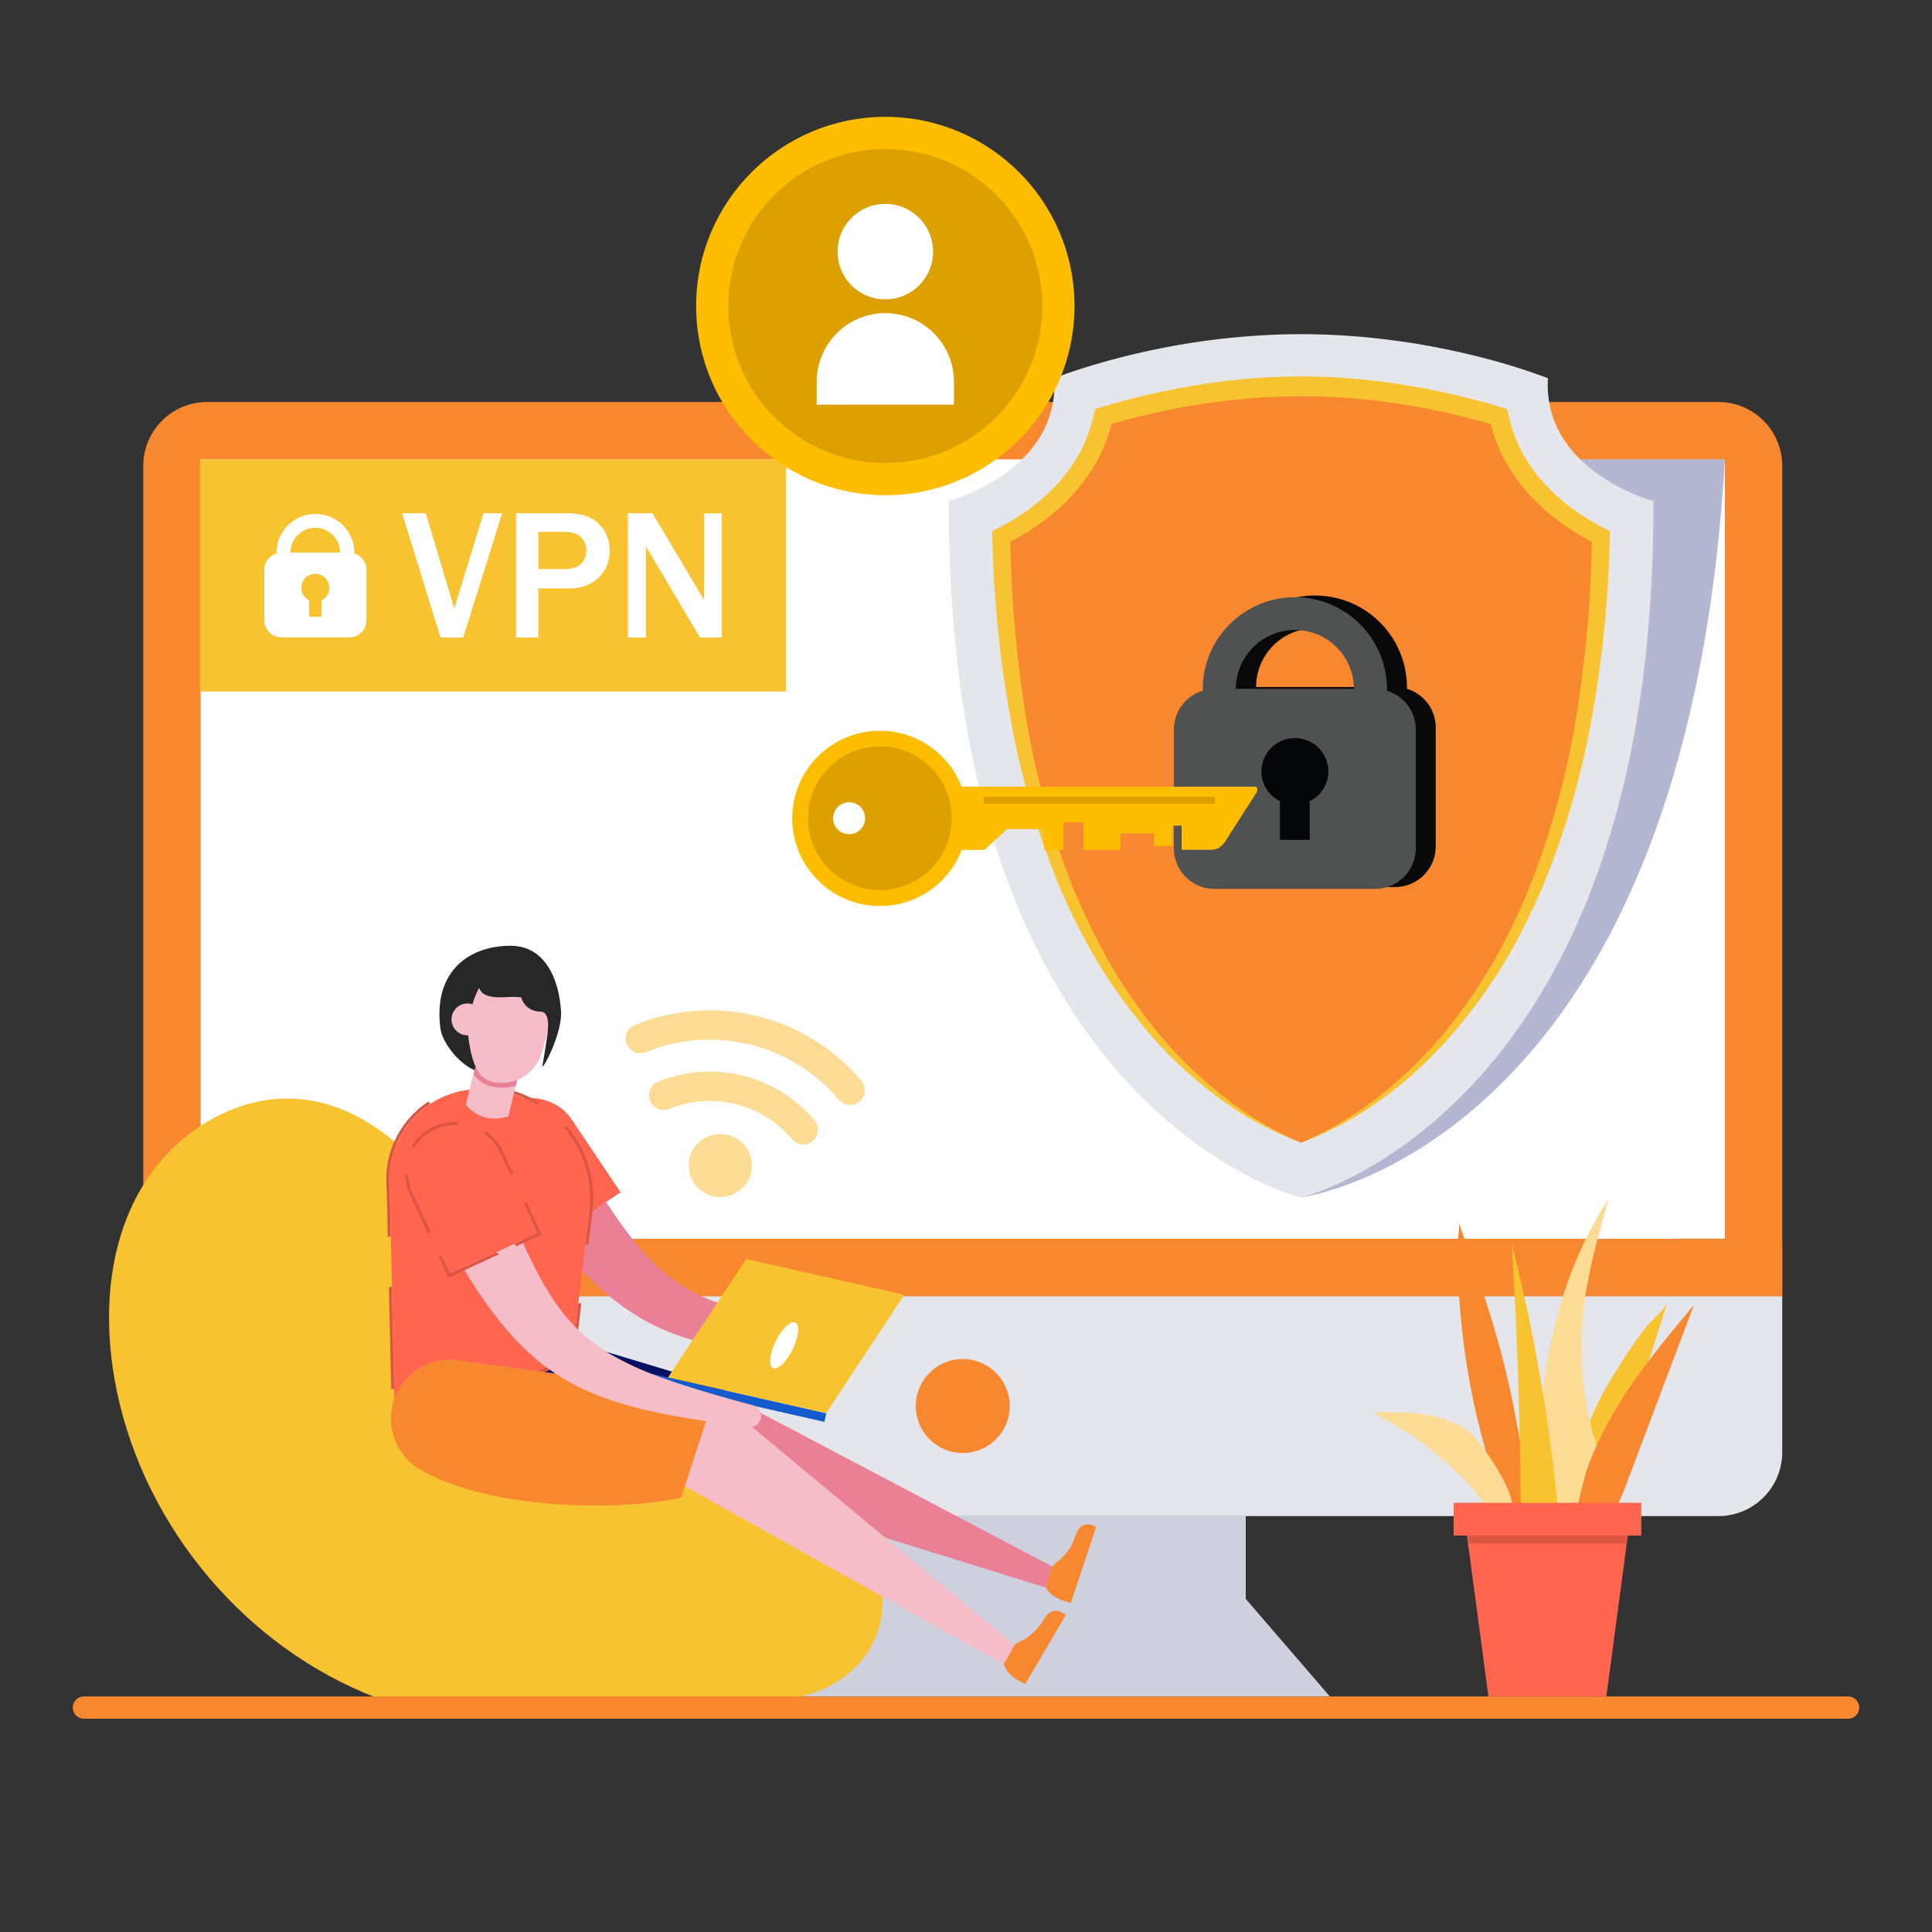 <svg id="intro_image_one" xmlns="http://www.w3.org/2000/svg" width="1250" height="1250" viewBox="0 0 1250 1250">
  <rect x="0" y="0" width="1250" height="1250" fill="#333333" stroke="none"/>
  <g id="Group_43">
    <g id="Group_42">
      <g id="Group_32">
        <g id="Group_19">
          <g id="Group_18">
            <g id="Group_17">
              <path id="Path_34"
                d="M1153.1,301.4V838.6H92.7V301.4A41.312,41.312,0,0,1,134,260.1h977.9A41.291,41.291,0,0,1,1153.1,301.4Z"
                fill="#f7882f" />
            </g>
          </g>
        </g>
        <g id="Group_22">
          <g id="Group_21">
            <g id="Group_20">
              <rect id="Rectangle_2" width="924.4" height="510.5" transform="translate(160.7 328.1)" fill="#fff" />
            </g>
          </g>
        </g>
        <g id="Group_25">
          <g id="Group_24">
            <g id="Group_23">
              <path id="Path_35" d="M129.8,297.2V801.4H1116V297.2Z" fill="#fff" />
            </g>
          </g>
        </g>
        <g id="Group_28">
          <g id="Group_27">
            <g id="Group_26">
              <path id="Path_36" d="M860.4,1097.6,806,1034.5h0V980.8H439.8v53.7l-54.4,63.1Z" fill="#e5e6eb" />
            </g>
          </g>
        </g>
        <g id="Group_31" opacity="0.1">
          <g id="Group_30">
            <g id="Group_29">
              <path id="Path_37" d="M860.4,1097.6,806,1034.5h0V980.8H439.8v53.7l-54.4,63.1Z" fill="#050f64" />
            </g>
          </g>
        </g>
      </g>
      <g id="Group_35">
        <g id="Group_34">
          <g id="Group_33">
            <path id="Path_38"
              d="M1153.1,838.6v101a41.312,41.312,0,0,1-41.3,41.3H134a41.312,41.312,0,0,1-41.3-41.3v-101Z"
              fill="#e5e6eb" />
          </g>
        </g>
      </g>
      <g id="Group_38">
        <g id="Group_37">
          <g id="Group_36">
            <rect id="Rectangle_3" width="1060.4" height="37.1" transform="translate(92.7 801.5)" fill="#f7882f" />
          </g>
        </g>
      </g>
      <g id="Group_41">
        <g id="Group_40">
          <g id="Group_39">
            <circle id="Ellipse_1" cx="30.4" cy="30.4" r="30.4" transform="translate(592.5 879.3)" fill="#f7882f" />
          </g>
        </g>
      </g>
    </g>
  </g>
  <g id="Group_144">
    <g id="Group_46">
      <g id="Group_45">
        <g id="Group_44">
          <path id="Path_39"
            d="M235.6,1095.2C152.8,1060.2,90,981.4,74.2,892.9c-7.4-41.7-4.4-86.7,16.8-123.4s62.9-63,105-58.2c43.7,5,77.6,40.3,102.4,76.6s45.6,77,80.6,103.8c24.3,18.5,53.6,28.9,82.1,39.8s57.5,23,79.6,44c60.8,57.6,23.3,128.7-51.2,124.5C400.8,1095.1,324.3,1132.7,235.6,1095.2Z"
            fill="#f7c331" />
        </g>
      </g>
    </g>
    <g id="Group_143">
      <g id="Group_142">
        <g id="Group_54">
          <g id="Group_50">
            <g id="Group_49">
              <g id="Group_48">
                <g id="Group_47">
                  <path id="Path_40"
                    d="M562.9,867a7.154,7.154,0,0,0-6.5-7.4c-11.1-1.2-22.2-2.4-33.2-3.9s-21.9-3.2-32.4-5.4a178,178,0,0,1-30.3-8.8,112.985,112.985,0,0,1-25.9-14.3c-15.5-11.7-28.2-28-40-45.8-1.5-2.3-2.9-4.4-4.4-6.7l-4.3-6.8c-2.8-4.7-5.6-9.3-8.4-14-5.5-9.4-10.9-19.1-16.3-28.8a25.075,25.075,0,1,0-43.3,25.3l1.2,1.8c6.8,9.1,13.6,18.2,20.7,27.3,3.5,4.5,7.2,9.1,10.8,13.6l5.6,6.7c1.8,2.2,3.8,4.5,5.7,6.7A305.682,305.682,0,0,0,387,832.3a164.461,164.461,0,0,0,30.3,22.1A141.309,141.309,0,0,0,452.2,868a210.577,210.577,0,0,0,35.3,5.4c11.6.9,23,1.1,34.4,1.1s22.6-.2,33.9-.5A7.387,7.387,0,0,0,562.9,867Z"
                    fill="#ea8096" />
                </g>
              </g>
            </g>
          </g>
          <g id="Group_53">
            <g id="Group_52">
              <g id="Group_51">
                <path id="Path_41"
                  d="M349.6,806.3l-31.8-47.4c-9.6-14.3-7.1-33.5,7.2-43.1h0c14.3-9.6,35-6.1,44.7,8.2l31.8,47.4Z"
                  fill="#ff654f" />
              </g>
            </g>
          </g>
        </g>
        <g id="Group_78">
          <g id="Group_64">
            <g id="Group_57">
              <g id="Group_56">
                <g id="Group_55">
                  <path id="Path_42"
                    d="M470.9,902.9l.2.1a29.144,29.144,0,0,1-23.4,53.1l-1.7-.6a35.4,35.4,0,0,1-3.4-1.6,29.152,29.152,0,0,1,25.8-52.2h0C469.2,902.1,470,902.5,470.9,902.9Z"
                    fill="#ea8096" />
                </g>
              </g>
            </g>
            <g id="Group_60" opacity="0">
              <g id="Group_59">
                <g id="Group_58">
                  <path id="Path_43" d="M456.8,928.5" fill="#84a9ff" />
                </g>
              </g>
            </g>
            <g id="Group_63">
              <g id="Group_62">
                <g id="Group_61">
                  <path id="Path_44" d="M471,903l-23.4,53.1,229.2,71.1,4.1-13.6Z" fill="#ea8096" />
                </g>
              </g>
            </g>
          </g>
          <g id="Group_74">
            <g id="Group_67">
              <g id="Group_66">
                <g id="Group_65">
                  <path id="Path_45" d="M469.2,897.8l-19.1,62.5c-46.9,2.5-142.6-14.4-178.4-46.3l39.8-63.7Z"
                    fill="#050f64" />
                </g>
              </g>
            </g>
            <g id="Group_70">
              <g id="Group_69">
                <g id="Group_68">
                  <circle id="Ellipse_2" cx="38.2" cy="38.2" r="38.2" transform="translate(259.6 847.8)"
                    fill="#050f64" />
                </g>
              </g>
            </g>
            <g id="Group_73" opacity="0">
              <g id="Group_72">
                <g id="Group_71">
                  <path id="Path_46" d="M297.8,886" fill="#155bcd" />
                </g>
              </g>
            </g>
          </g>
          <g id="Group_77">
            <g id="Group_76">
              <g id="Group_75">
                <path id="Path_47"
                  d="M701.4,986.6a8.587,8.587,0,0,0-4.3,4.1,38.272,38.272,0,0,0-2.2,5.6,31.847,31.847,0,0,1-8.4,12.1,56.806,56.806,0,0,0-5.7,5.3l-4.1,13.6a16.706,16.706,0,0,0,6.1,6,31.933,31.933,0,0,0,7.2,2.9l2.8.9,16.5-49.4-2.8-.9h0A7.443,7.443,0,0,0,701.4,986.6Z"
                  fill="#f7882f" />
              </g>
            </g>
          </g>
        </g>
        <g id="Group_81">
          <g id="Group_80">
            <g id="Group_79">
              <path id="Path_48"
                d="M309.6,704.6h0a71.047,71.047,0,0,1,72.3,69.8,61.662,61.662,0,0,1-.6,10.5l-11.4,93.6c-30.9,12.2-78.6,36-114.7,26.6l-3-136.1a58.662,58.662,0,0,1,52.6-64.1A38.683,38.683,0,0,1,309.6,704.6Z"
                fill="#ff654f" />
            </g>
          </g>
        </g>
        <g id="Group_84">
          <g id="Group_83">
            <g id="Group_82">
              <path id="Path_49"
                d="M253.5,832.6l-1.9.1,1.5,65.9H255Zm122.6,10.8-1.9-.4-4.3,35.5c-29.6,11.7-74.7,34.1-110.2,27.6l-.1,1.9c30.9,5.5,69-10.4,97.1-22,4.9-2,9.6-4,13.9-5.7l1.1-.4Zm5.2-58.5-2.5,20.4,1.9-.1,2.5-20.1a72.9,72.9,0,0,0-16.3-56.4l-2,.7a71.194,71.194,0,0,1,16.4,55.5Zm-53.4-78.3a69.082,69.082,0,0,1,20,8.4l.9-1.8a74.672,74.672,0,0,0-20.4-8.5,71.622,71.622,0,0,0-16-2.1l-.2,1.9a83.452,83.452,0,0,1,15.7,2.1Zm-50.7,6.1a60.3,60.3,0,0,0-27,56.4l.7,31.1h1.9l-.7-31.2a58.661,58.661,0,0,1,26.3-54.8Z"
                fill="#da5544" />
            </g>
          </g>
        </g>
        <g id="Group_100">
          <g id="Group_87">
            <g id="Group_86">
              <g id="Group_85">
                <path id="Path_50" d="M337.2,688.2l-8.3,34c-10.7,3.5-19.9,1.1-27.5-7.3l8.3-34Z" fill="#f5bdc8" />
              </g>
            </g>
          </g>
          <g id="Group_90">
            <g id="Group_89">
              <g id="Group_88">
                <path id="Path_51"
                  d="M334.7,698.6l-.9,3.9a32.1,32.1,0,0,1-15.4.5c-.3-.1-.6-.1-.9-.2a18.1,18.1,0,0,1-11.1-8l2.3-10Z"
                  fill="#ea8096" />
              </g>
            </g>
          </g>
          <g id="Group_93">
            <g id="Group_92">
              <g id="Group_91">
                <path id="Path_52"
                  d="M359.1,651.6,352,676l-1.6,5.4A26.894,26.894,0,0,1,318.9,700a14.925,14.925,0,0,1-4-1.5,4.194,4.194,0,0,1-1.4-.9c-.1-.1-.2-.1-.3-.2a12.759,12.759,0,0,1-4.3-4.9,46.433,46.433,0,0,1-4.4-13,74.733,74.733,0,0,1-1.7-11.4,33.369,33.369,0,0,1,1.6-13.3l3.9-16.9,45.5,1.2Z"
                  fill="#f5bdc8" />
              </g>
            </g>
          </g>
          <g id="Group_96">
            <g id="Group_95">
              <g id="Group_94">
                <path id="Path_53"
                  d="M350.8,690.3s2.6-14.7,3.5-22h0c.8-6.9.4-13.7-4.6-13.8-10.3-.2-12.4-9-12.4-9,0-.1,0-.1.1-.2a55.34,55.34,0,0,0-9.1-.2c-15.6,1-16.9-3.2-18.3-5.9-6,10.7-7.2,25.6-7.3,26.9v.1h0a14.767,14.767,0,0,0,.1,2.1,89.633,89.633,0,0,0,1.7,11.4,52.258,52.258,0,0,0,3.2,10.4l-.6,2.3c-9.8-3.9-21-17.6-22.2-27.3-4.5-36.1,17.8-52.9,45-53.2C353.5,611.7,362,635,363,655,363.5,667,353.8,687.9,350.8,690.3Z"
                  fill="#272728" />
              </g>
            </g>
          </g>
          <g id="Group_99">
            <g id="Group_98">
              <g id="Group_97">
                <path id="Path_54" d="M312.4,662.2a10.3,10.3,0,1,1-7.3-12.6h0a10.279,10.279,0,0,1,7.3,12.6Z"
                  fill="#f5bdc8" />
              </g>
            </g>
          </g>
        </g>
        <g id="Group_117">
          <g id="Group_110">
            <g id="Group_103">
              <g id="Group_102">
                <g id="Group_101">
                  <path id="Path_55"
                    d="M473.8,912.6l.2.2A29.194,29.194,0,0,1,440.1,960l-1.5-.9c-1-.7-2-1.5-3-2.3A29.2,29.2,0,0,1,471.7,911h0C472.4,911.5,473.1,912,473.8,912.6Z"
                    fill="#f5bdc8" />
                </g>
              </g>
            </g>
            <g id="Group_106" opacity="0">
              <g id="Group_105">
                <g id="Group_104">
                  <path id="Path_56" d="M454.8,934.7" fill="#84a9ff" />
                </g>
              </g>
            </g>
            <g id="Group_109">
              <g id="Group_108">
                <g id="Group_107">
                  <path id="Path_57" d="M474,912.8l-33.9,47.1,209.4,117,6.9-12.5Z" fill="#f5bdc8" />
                </g>
              </g>
            </g>
          </g>
          <g id="Group_113">
            <g id="Group_112">
              <g id="Group_111">
                <path id="Path_58"
                  d="M299.3,880.5h0a38.214,38.214,0,0,0-29.4,69.1h0c.1,0,.1.1.2.1.9.6,1.9,1.2,2.8,1.7,42,24.2,123,27.2,167.8,17.6l21.6-66.4Z"
                  fill="#f7882f" />
              </g>
            </g>
          </g>
          <g id="Group_116">
            <g id="Group_115">
              <g id="Group_114">
                <path id="Path_59"
                  d="M682.1,1042.2a8.274,8.274,0,0,0-5,3.1,55.032,55.032,0,0,0-3.4,5,32.331,32.331,0,0,1-10.7,10.1c-2.2,1.3-4.6,2.3-6.6,4l-6.9,12.4a16.127,16.127,0,0,0,4.7,7.1,28.217,28.217,0,0,0,6.5,4.3l2.6,1.5,26.3-44.9-2.6-1.5h0A9.292,9.292,0,0,0,682.1,1042.2Z"
                  fill="#f7882f" />
              </g>
            </g>
          </g>
        </g>
        <g id="Group_130">
          <g id="Group_121">
            <g id="Group_120">
              <g id="Group_119">
                <g id="Group_118">
                  <rect id="Rectangle_4" width="5.7" height="169"
                    transform="matrix(0.221, -0.975, 0.975, 0.221, 368.595, 882.6)" fill="#155bcd" />
                </g>
              </g>
            </g>
          </g>
          <g id="Group_125">
            <g id="Group_124">
              <g id="Group_123">
                <g id="Group_122">
                  <path id="Path_60" d="M534.6,914.3,432.2,891.2l50.6-76.6,102.3,23.1Z" fill="#f7c331" />
                </g>
              </g>
            </g>
          </g>
          <g id="Group_129">
            <g id="Group_128">
              <g id="Group_127">
                <g id="Group_126">
                  <path id="Path_61"
                    d="M512.8,873.1c-4,8.1-9.7,13.5-12.7,12s-2.2-9.3,1.8-17.4,9.7-13.5,12.7-12C517.6,857.1,516.8,864.9,512.8,873.1Z"
                    fill="#fff" />
                </g>
              </g>
            </g>
          </g>
        </g>
        <g id="Group_141">
          <g id="Group_134">
            <g id="Group_133">
              <g id="Group_132">
                <g id="Group_131">
                  <path id="Path_62"
                    d="M492.3,917.5a7.25,7.25,0,0,0-5.2-8.3c-10.8-2.9-21.6-5.9-32.2-9.1s-21.1-6.6-31.2-10.4a195.039,195.039,0,0,1-28.5-13.4,111.456,111.456,0,0,1-23.4-18.2c-13.5-14-23.4-32.1-32.3-51.5-1.1-2.5-2.2-4.8-3.3-7.3l-3.2-7.4c-2-5-4.1-10-6.1-15.2-4-10.2-7.8-20.6-11.6-31a25.042,25.042,0,1,0-46.7,18.1c.3.7.6,1.3.9,2,5.3,10.1,10.6,20.1,16.1,30.2,2.7,5,5.6,10.1,8.5,15.1l4.5,7.5c1.5,2.5,3.1,5,4.6,7.5a300.527,300.527,0,0,0,20.7,29.5,174.74,174.74,0,0,0,26.4,26.6,140.148,140.148,0,0,0,32.4,18.9,213.649,213.649,0,0,0,34,10.9c11.3,2.7,22.6,4.7,33.8,6.5s22.4,3.3,33.6,4.8A7.313,7.313,0,0,0,492.3,917.5Z"
                    fill="#f5bdc8" />
                </g>
              </g>
            </g>
          </g>
          <g id="Group_137">
            <g id="Group_136">
              <g id="Group_135">
                <path id="Path_63"
                  d="M291.1,824.1l-24-51.8c-7.3-15.7-1.7-34.2,13.9-41.5h0c15.7-7.3,35.6-.5,42.8,15.2l24,51.8Z"
                  fill="#ff654f" />
              </g>
            </g>
          </g>
          <g id="Group_140">
            <g id="Group_139">
              <g id="Group_138">
                <path id="Path_64"
                  d="M280.3,729.1a30.647,30.647,0,0,0-14.1,13l1.6,1A29.115,29.115,0,0,1,281,730.8a33.934,33.934,0,0,1,15.1-2.9l.5-1.9A32.8,32.8,0,0,0,280.3,729.1Zm60.4,48.7-1.5,1.3,8.7,18.7-14.8,6.9.8,1.7,16.5-7.7Zm-26.2-45.7-1.5,1.3a30.416,30.416,0,0,1,10.8,12.5l6.8,14.7,1.4-1.5-6.5-13.9a31.807,31.807,0,0,0-11-13.1Zm-23.4,92-5.4-11.7-1.9.4,6.4,13.8,32.6-15.1-1.7-1.3Zm-27-63.7-2-.6a36.171,36.171,0,0,0,3.3,13.3l11.5,24.8,1.9-.4-11.7-25.2a30.749,30.749,0,0,1-3-11.9Z"
                  fill="#da5544" />
              </g>
            </g>
          </g>
        </g>
      </g>
    </g>
  </g>
  <g id="Group_147">
    <g id="Group_146">
      <g id="Group_145">
        <path id="Path_65"
          d="M1202.9,1104.8a7.149,7.149,0,0,1-7.1,7.2H54.3a7.2,7.2,0,1,1,0-14.4H1195.7a7.17,7.17,0,0,1,7.2,7.2Z"
          fill="#f7882f" />
      </g>
    </g>
  </g>
  <g id="Group_157">
    <g id="Group_150">
      <g id="Group_149">
        <g id="Group_148">
          <path id="Path_66"
            d="M557.2,699.2a128.276,128.276,0,0,0-146.5-36,9.362,9.362,0,0,0-5.1,12.4,9.548,9.548,0,0,0,12.3,5.2,108.166,108.166,0,0,1,67.4-4.9,109.761,109.761,0,0,1,57.5,35.6,9.694,9.694,0,0,0,5,3.1,9.435,9.435,0,0,0,8.4-2A9.591,9.591,0,0,0,557.2,699.2Z"
            fill="#fcdc95" />
        </g>
      </g>
    </g>
    <g id="Group_153">
      <g id="Group_152">
        <g id="Group_151">
          <path id="Path_67"
            d="M527,724.8a88.709,88.709,0,0,0-101.3-24.9,9.362,9.362,0,0,0-5.1,12.4,9.548,9.548,0,0,0,12.3,5.2,69.708,69.708,0,0,1,79.6,19.6,9.694,9.694,0,0,0,5,3.1,9.435,9.435,0,0,0,8.4-2A9.7,9.7,0,0,0,527,724.8Z"
            fill="#fcdc95" />
        </g>
      </g>
    </g>
    <g id="Group_156">
      <g id="Group_155">
        <g id="Group_154">
          <path id="Path_68"
            d="M481.6,740.9a20.42,20.42,0,0,0-35.4,8.3,19.813,19.813,0,0,0-.5,6.4,20.41,20.41,0,0,0,37.7,9.2,20.195,20.195,0,0,0-1.8-23.9Z"
            fill="#fcdc95" />
        </g>
      </g>
    </g>
  </g>
  <g id="Group_160" opacity="0.3">
    <g id="Group_159">
      <g id="Group_158">
        <path id="Path_69" d="M841.8,774.7s248.5-31.5,274.2-477.5H841.8Z" fill="#050f64" />
      </g>
    </g>
  </g>
  <g id="Group_163">
    <g id="Group_162">
      <g id="Group_161">
        <path id="Path_70"
          d="M1069.7,324.2c1.7,395.3-227.9,450.6-227.9,450.6s-19.3-4.6-46.7-20.9a284.074,284.074,0,0,1-41.4-30.1c-28.3-24.7-58.8-60.6-84.1-112.4a470.651,470.651,0,0,1-25-62.7c-3.1-9.7-6-19.8-8.8-30.3-3.6-14-6.9-28.7-9.7-44.3-7.9-43.6-12.4-93.2-12.2-150,0,0,71.7-19,68.2-79.4,0,0,27.1-11,69.2-19.4,10.7-2.1,22.3-4.1,34.8-5.6q12.15-1.5,25.2-2.4c9.8-.7,20-1.1,30.5-1.1,9,0,17.7.3,26.2.8,62.5,3.7,111.6,19.7,127.8,25.6,3.7,1.3,5.7,2.1,5.7,2.1-1.4,24.2,9.3,41.8,22.6,54.1C1044,317.4,1069.7,324.2,1069.7,324.2Z"
          fill="#e5e6eb" />
      </g>
    </g>
  </g>
  <g id="Group_166">
    <g id="Group_165">
      <g id="Group_164">
        <path id="Path_71"
          d="M841.8,739.3c-16.3-6.2-54.8-24.4-92.7-67.7C685.5,599,650.6,487.1,647.8,347.1c27.2-13.4,57.9-38.6,66.1-77.6,25.1-7.7,72.7-19.5,128-19.5s102.8,11.8,128,19.5c8.1,39,38.8,64.2,66.1,77.6-2.8,140-37.7,251.9-101.3,324.5C896.7,714.9,858.2,733.1,841.8,739.3Z"
          fill="#f7882f" />
      </g>
    </g>
  </g>
  <g id="Group_169">
    <g id="Group_168">
      <g id="Group_167">
        <path id="Path_72"
          d="M841.8,739.3a214.04,214.04,0,0,1-51-27.3c-7.8-5.7-15.4-11.8-22.6-18.2-7.2-6.5-14-13.4-20.6-20.5a367.41,367.41,0,0,1-34.9-46.6A415.353,415.353,0,0,1,686,574.9a528.735,528.735,0,0,1-32.5-111.8c-7-38.2-10.5-77-11.5-115.8l-.1-3.6,3.3-1.7c15.1-7.6,29-17.7,40.1-30.2a95.02,95.02,0,0,0,22.4-43.5l.8-3.6,3.5-1.1a468.556,468.556,0,0,1,64.1-14.7,407.967,407.967,0,0,1,131.4,0,468.554,468.554,0,0,1,64.1,14.7l3.5,1.1.8,3.6a95.02,95.02,0,0,0,22.4,43.5c11.1,12.5,25,22.6,40.1,30.2l3.3,1.7-.1,3.6c-1,38.8-4.5,77.6-11.5,115.8a528.734,528.734,0,0,1-32.5,111.8c-7.8,17.8-16.4,35.3-26.7,51.8A345.083,345.083,0,0,1,936,673.3c-6.6,7.1-13.4,14.1-20.6,20.5A246.422,246.422,0,0,1,892.8,712,210.53,210.53,0,0,1,841.8,739.3Zm0,0c17.8-7.4,34.3-17.6,49.5-29.3,7.6-5.9,14.8-12.2,21.8-18.8,6.9-6.6,13.4-13.7,19.7-20.9a346.845,346.845,0,0,0,32.8-47,408.328,408.328,0,0,0,24.9-51.6,541.78,541.78,0,0,0,29.7-110.5,795.387,795.387,0,0,0,9.8-114.3l3.2,5.3c-16.3-8-31.6-18.8-44-32.5a112.119,112.119,0,0,1-16-22.7,102.42,102.42,0,0,1-9.6-26.3l4.3,4.7a457.886,457.886,0,0,0-62.4-14.1,412.213,412.213,0,0,0-63.7-4.9,425,425,0,0,0-63.7,4.9,443.425,443.425,0,0,0-62.4,14.1l4.3-4.7a102.422,102.422,0,0,1-9.6,26.3,112.12,112.12,0,0,1-16,22.7c-12.5,13.7-27.7,24.4-44,32.5l3.2-5.3a809.95,809.95,0,0,0,9.8,114.3,529.445,529.445,0,0,0,29.8,110.5,445.351,445.351,0,0,0,24.9,51.6,346.845,346.845,0,0,0,32.8,47c6.3,7.2,12.7,14.3,19.7,20.9A279.982,279.982,0,0,0,792.4,710,216.117,216.117,0,0,0,841.8,739.3Z"
          fill="#f7c331" />
      </g>
    </g>
  </g>
  <g id="Group_202">
    <g id="Group_188">
      <g id="Group_172">
        <g id="Group_171">
          <g id="Group_170">
            <path id="Path_73"
              d="M990,977.8c-4.4-35.5-10.2-70.8-19.5-105.3-7.5-27.9-17.3-55.1-27-82.3,1.2,3.4-.3,10.1-.4,13.8-.1,4.9,0,9.9.1,14.8.2,9.5.7,19.1,1.5,28.6a477.723,477.723,0,0,0,19.5,101.2c4.4,14.2,9.4,28.1,15.1,41.8a84.664,84.664,0,0,0,3.7,10.7c1.6,3.7,7.3,12.1,8.5,3.8C992.6,996.1,991,986.5,990,977.8Zm-15.5-1.7a53.657,53.657,0,0,1,2.1,5.6Z"
              fill="#f7882f" />
          </g>
        </g>
      </g>
      <g id="Group_175">
        <g id="Group_174">
          <g id="Group_173">
            <path id="Path_74"
              d="M888,913.8c21.6-.4,44.9-.2,62.4,12.4,7.5,5.4,39.5,51.4,23.7,54.6-8.6,1.7-17.6-13.9-22.2-18.8A229.908,229.908,0,0,0,888,913.8Z"
              fill="#fcdc95" />
          </g>
        </g>
      </g>
      <g id="Group_178">
        <g id="Group_177">
          <g id="Group_176">
            <path id="Path_75"
              d="M1079,842.1q-16.05,50.4-32.1,100.7c-2.4,7.6-9,20.1-18.7,13.7-8.4-5.6-4.5-19.2-2.6-27.1,4.7-18.9,16.8-37.8,27.3-53.8,3.9-6,8.1-11.8,12.5-17.5C1069,853.7,1077.4,847.1,1079,842.1Z"
              fill="#f7c331" />
          </g>
        </g>
      </g>
      <g id="Group_181">
        <g id="Group_180">
          <g id="Group_179">
            <path id="Path_76"
              d="M1024.3,849.9c2.6-25.4,9.6-50,16.6-74.5-19.9,30.3-32.3,65.1-38.9,100.7s-7.6,72.1-5.9,108.3c.3,5.6.8,11.7,4.8,15.7,5.6,5.5,15.6,3.6,21.2-2,6.6-6.6,8.6-16.3,10.9-24.9,2.1-7.6,4.3-15.3,3.4-23.3-1.1-9.1-4.7-17.9-6.9-26.8a217.227,217.227,0,0,1-5.6-34A223.064,223.064,0,0,1,1024.3,849.9Z"
              fill="#fcdc95" />
          </g>
        </g>
      </g>
      <g id="Group_184">
        <g id="Group_183">
          <g id="Group_182">
            <path id="Path_77"
              d="M988.8,1006.8c8.1-.2,14.8-7.1,17.3-14.7,2.6-7.7,1.9-16,1-24.1a1114.374,1114.374,0,0,0-29-163.1q6.3,102.6,5.8,205.5C985,1008.1,987.7,1009.2,988.8,1006.8Z"
              fill="#f7c331" />
          </g>
        </g>
      </g>
      <g id="Group_187">
        <g id="Group_186">
          <g id="Group_185">
            <path id="Path_78"
              d="M1045.4,911.7c14.4-24.1,32.6-45.8,50.6-67.4q-21.9,57.9-43.7,115.9c-3.2,8.5-21.2,54.1-35.7,38.9-5.1-5.4.3-13.1,2.2-18.9,3.6-10.6,5.1-21.8,9-32.4A240.866,240.866,0,0,1,1045.4,911.7Z"
              fill="#f7882f" />
          </g>
        </g>
      </g>
    </g>
    <g id="Group_201">
      <g id="Group_192">
        <g id="Group_191">
          <g id="Group_190">
            <g id="Group_189">
              <path id="Path_79" d="M949.2,993.5l.6,5.1,13.2,99h76.3l13.2-99,.7-5.1Z" fill="#ff654f" />
            </g>
          </g>
        </g>
      </g>
      <g id="Group_196">
        <g id="Group_195">
          <g id="Group_194">
            <g id="Group_193">
              <rect id="Rectangle_5" width="121.4" height="21.2" transform="translate(940.5 972.3)" fill="#ff654f" />
            </g>
          </g>
        </g>
      </g>
      <g id="Group_200">
        <g id="Group_199">
          <g id="Group_198">
            <g id="Group_197">
              <path id="Path_80" d="M949.2,993.5l.6,5.1h102.7l.7-5.1Z" fill="#da5544" />
            </g>
          </g>
        </g>
      </g>
    </g>
  </g>
  <g id="Group_225">
    <g id="Group_205">
      <g id="Group_204">
        <g id="Group_203">
          <rect id="Rectangle_6" width="379.3" height="150.2" transform="translate(129.3 297.2)" fill="#f7c331" />
        </g>
      </g>
    </g>
    <g id="Group_224">
      <g id="Group_215">
        <g id="Group_208">
          <g id="Group_207">
            <g id="Group_206">
              <path id="Path_81" d="M299.7,412.5H285l-24.8-80.4h15.3l18.4,61.6,18.9-61.6h12.1Z" fill="#fff" />
            </g>
          </g>
        </g>
        <g id="Group_211">
          <g id="Group_210">
            <g id="Group_209">
              <path id="Path_82"
                d="M348.4,412.5H333.9V332.1h32.9c9.4,0,16.4,2.4,20.9,7.1a23.5,23.5,0,0,1,6.8,16.8c0,7.3-2.5,13.3-7.4,17.9s-11.1,6.8-18.7,6.8H348.3v31.8Zm0-44.3h17.1c4.5,0,7.9-1.1,10.3-3.3s3.5-5.1,3.5-8.8a12.106,12.106,0,0,0-3.3-8.5c-2.2-2.4-6.1-3.5-11.8-3.5H348.3v24.1Z"
                fill="#fff" />
            </g>
          </g>
        </g>
        <g id="Group_214">
          <g id="Group_213">
            <g id="Group_212">
              <path id="Path_83"
                d="M467,412.5H452.9l-30.5-51.4c-.5-.8-1.2-2.1-2.3-3.8-.5-.8-1.2-2-2.2-3.7v58.9H406.2V332.1h16l28.2,47.4q.3.6,5.1,8.7v-56H467Z"
                fill="#fff" />
            </g>
          </g>
        </g>
      </g>
      <g id="Group_223">
        <g id="Group_219">
          <g id="Group_218">
            <g id="Group_217">
              <g id="Group_216">
                <path id="Path_84"
                  d="M187.9,357.6v6.2h32.3v-6.2Zm16.2-25.1a25.223,25.223,0,0,0-25.2,25.2V373h19.8a9,9,0,0,1,10.8,0h19.8V357.7a25.223,25.223,0,0,0-25.2-25.2Zm-16.2,25.1a16.1,16.1,0,0,1,32.2,0Z"
                  fill="#fff" />
              </g>
            </g>
          </g>
        </g>
        <g id="Group_222">
          <g id="Group_221">
            <g id="Group_220">
              <path id="Path_85"
                d="M229.2,358.1a11.27,11.27,0,0,0-3.2-.5H182.1a11.27,11.27,0,0,0-3.2.5,11.04,11.04,0,0,0-7.9,10.6v32.6a11.139,11.139,0,0,0,11.1,11.1H226a11.139,11.139,0,0,0,11.1-11.1V368.7A11.04,11.04,0,0,0,229.2,358.1Zm-21.1,30.3V399H200V388.4a9.034,9.034,0,1,1,13-8.1,8.725,8.725,0,0,1-4.9,8.1Z"
                fill="#fff" />
            </g>
          </g>
        </g>
      </g>
    </g>
  </g>
  <g id="Group_231">
    <g id="Group_226">
      <circle id="Ellipse_3" cx="122.4" cy="122.4" r="122.4" transform="translate(450.4 75.6)" fill="#ffbd00" />
    </g>
    <g id="Group_227">
      <circle id="Ellipse_4" cx="101.6" cy="101.6" r="101.6" transform="translate(471.2 96.4)" fill="#dca000" />
    </g>
    <g id="Group_230">
      <g id="Group_228">
        <path id="Path_86" d="M572.8,202.6A44.427,44.427,0,0,0,528.4,247v14.8h88.8V247A44.427,44.427,0,0,0,572.8,202.6Z"
          fill="#fff" />
      </g>
      <g id="Group_229">
        <path id="Path_87" d="M572.8,193.7a30.9,30.9,0,1,0-30.9-30.9,30.856,30.856,0,0,0,30.9,30.9Z" fill="#fff" />
      </g>
    </g>
  </g>
  <g id="Group_237">
    <path id="Path_88"
      d="M910.3,445.7v-1.1a59.493,59.493,0,0,0-59.6-59.3c-32.8,0-59.6,26.6-59.6,59.3v1.1a26.161,26.161,0,0,0-18.7,25.1v76.9a26.247,26.247,0,0,0,26.3,26.2H902.6a26.247,26.247,0,0,0,26.3-26.2h0V470.8A25.951,25.951,0,0,0,910.3,445.7Zm-59.5-39.2a38.219,38.219,0,0,1,38.2,38H812.7a37.983,37.983,0,0,1,38-38Z"
      fill="#09090a" />
    <g id="Group_236">
      <g id="Group_233">
        <g id="Group_232">
          <path id="Path_89"
            d="M837.8,386.4c-32.8,0-59.6,26.6-59.6,59.3v36H825a21.789,21.789,0,0,1,12.8-4.2,21.12,21.12,0,0,1,12.8,4.2h46.8v-36A59.622,59.622,0,0,0,837.8,386.4Zm-38.2,59.4a38.2,38.2,0,1,1,76.4,0H799.6Zm0,0v14.7h76.3V445.8Z"
            fill="#505151" />
        </g>
      </g>
      <g id="Group_234">
        <path id="Path_90"
          d="M897.3,446.9a27.931,27.931,0,0,0-7.6-1.1H785.8a27.931,27.931,0,0,0-7.6,1.1A26.161,26.161,0,0,0,759.5,472v76.9a26.247,26.247,0,0,0,26.3,26.2H889.7A26.247,26.247,0,0,0,916,548.9h0V472A26.161,26.161,0,0,0,897.3,446.9Zm-50,71.4v25H828.2v-25a21.377,21.377,0,0,1-9.8-28.6,21.062,21.062,0,0,1,6.6-7.9,21.789,21.789,0,0,1,12.8-4.2,21.12,21.12,0,0,1,12.8,4.2,21.338,21.338,0,0,1-3.3,36.5Z"
          fill="#505151" />
      </g>
      <g id="Group_235">
        <path id="Path_91"
          d="M859.3,499.1a21.422,21.422,0,0,1-12,19.2v25H828.2v-25a21.377,21.377,0,0,1-9.8-28.6,21.062,21.062,0,0,1,6.6-7.9,21.789,21.789,0,0,1,12.8-4.2,21.12,21.12,0,0,1,12.8,4.2A21.41,21.41,0,0,1,859.3,499.1Z"
          fill="#050607" />
      </g>
    </g>
  </g>
  <g id="Group_242">
    <g id="Group_238">
      <path id="Path_92"
        d="M569.3,472.8A56.7,56.7,0,1,0,626,529.5,56.719,56.719,0,0,0,569.3,472.8Zm-19.9,67a10.4,10.4,0,1,1,10.4-10.4,10.457,10.457,0,0,1-10.4,10.4Z"
        fill="#ffbd00" />
    </g>
    <g id="Group_239">
      <path id="Path_93"
        d="M569.3,482.9a46.5,46.5,0,1,0,46.5,46.5,46.476,46.476,0,0,0-46.5-46.5Zm-19.9,56.9a10.4,10.4,0,1,1,10.4-10.4,10.457,10.457,0,0,1-10.4,10.4Z"
        fill="#dca000" />
    </g>
    <g id="Group_240">
      <path id="Path_94"
        d="M813.2,512.4l-20.4,31.9c-2.3,3.5-5.4,5.5-8.7,5.5H764.5V534.2h-5.9v13.2H746.8v-8.2H724.9v10.7H701V532.1H688v17.8H675.6V536.4h-24l-14.7,13.5H618.7V509H812.2C813.4,508.9,814,511.1,813.2,512.4Z"
        fill="#ffbd00" />
    </g>
    <g id="Group_241">
      <rect id="Rectangle_7" width="149.6" height="4.5" transform="translate(636.4 515.5)" fill="#dca000" />
    </g>
  </g>
</svg>